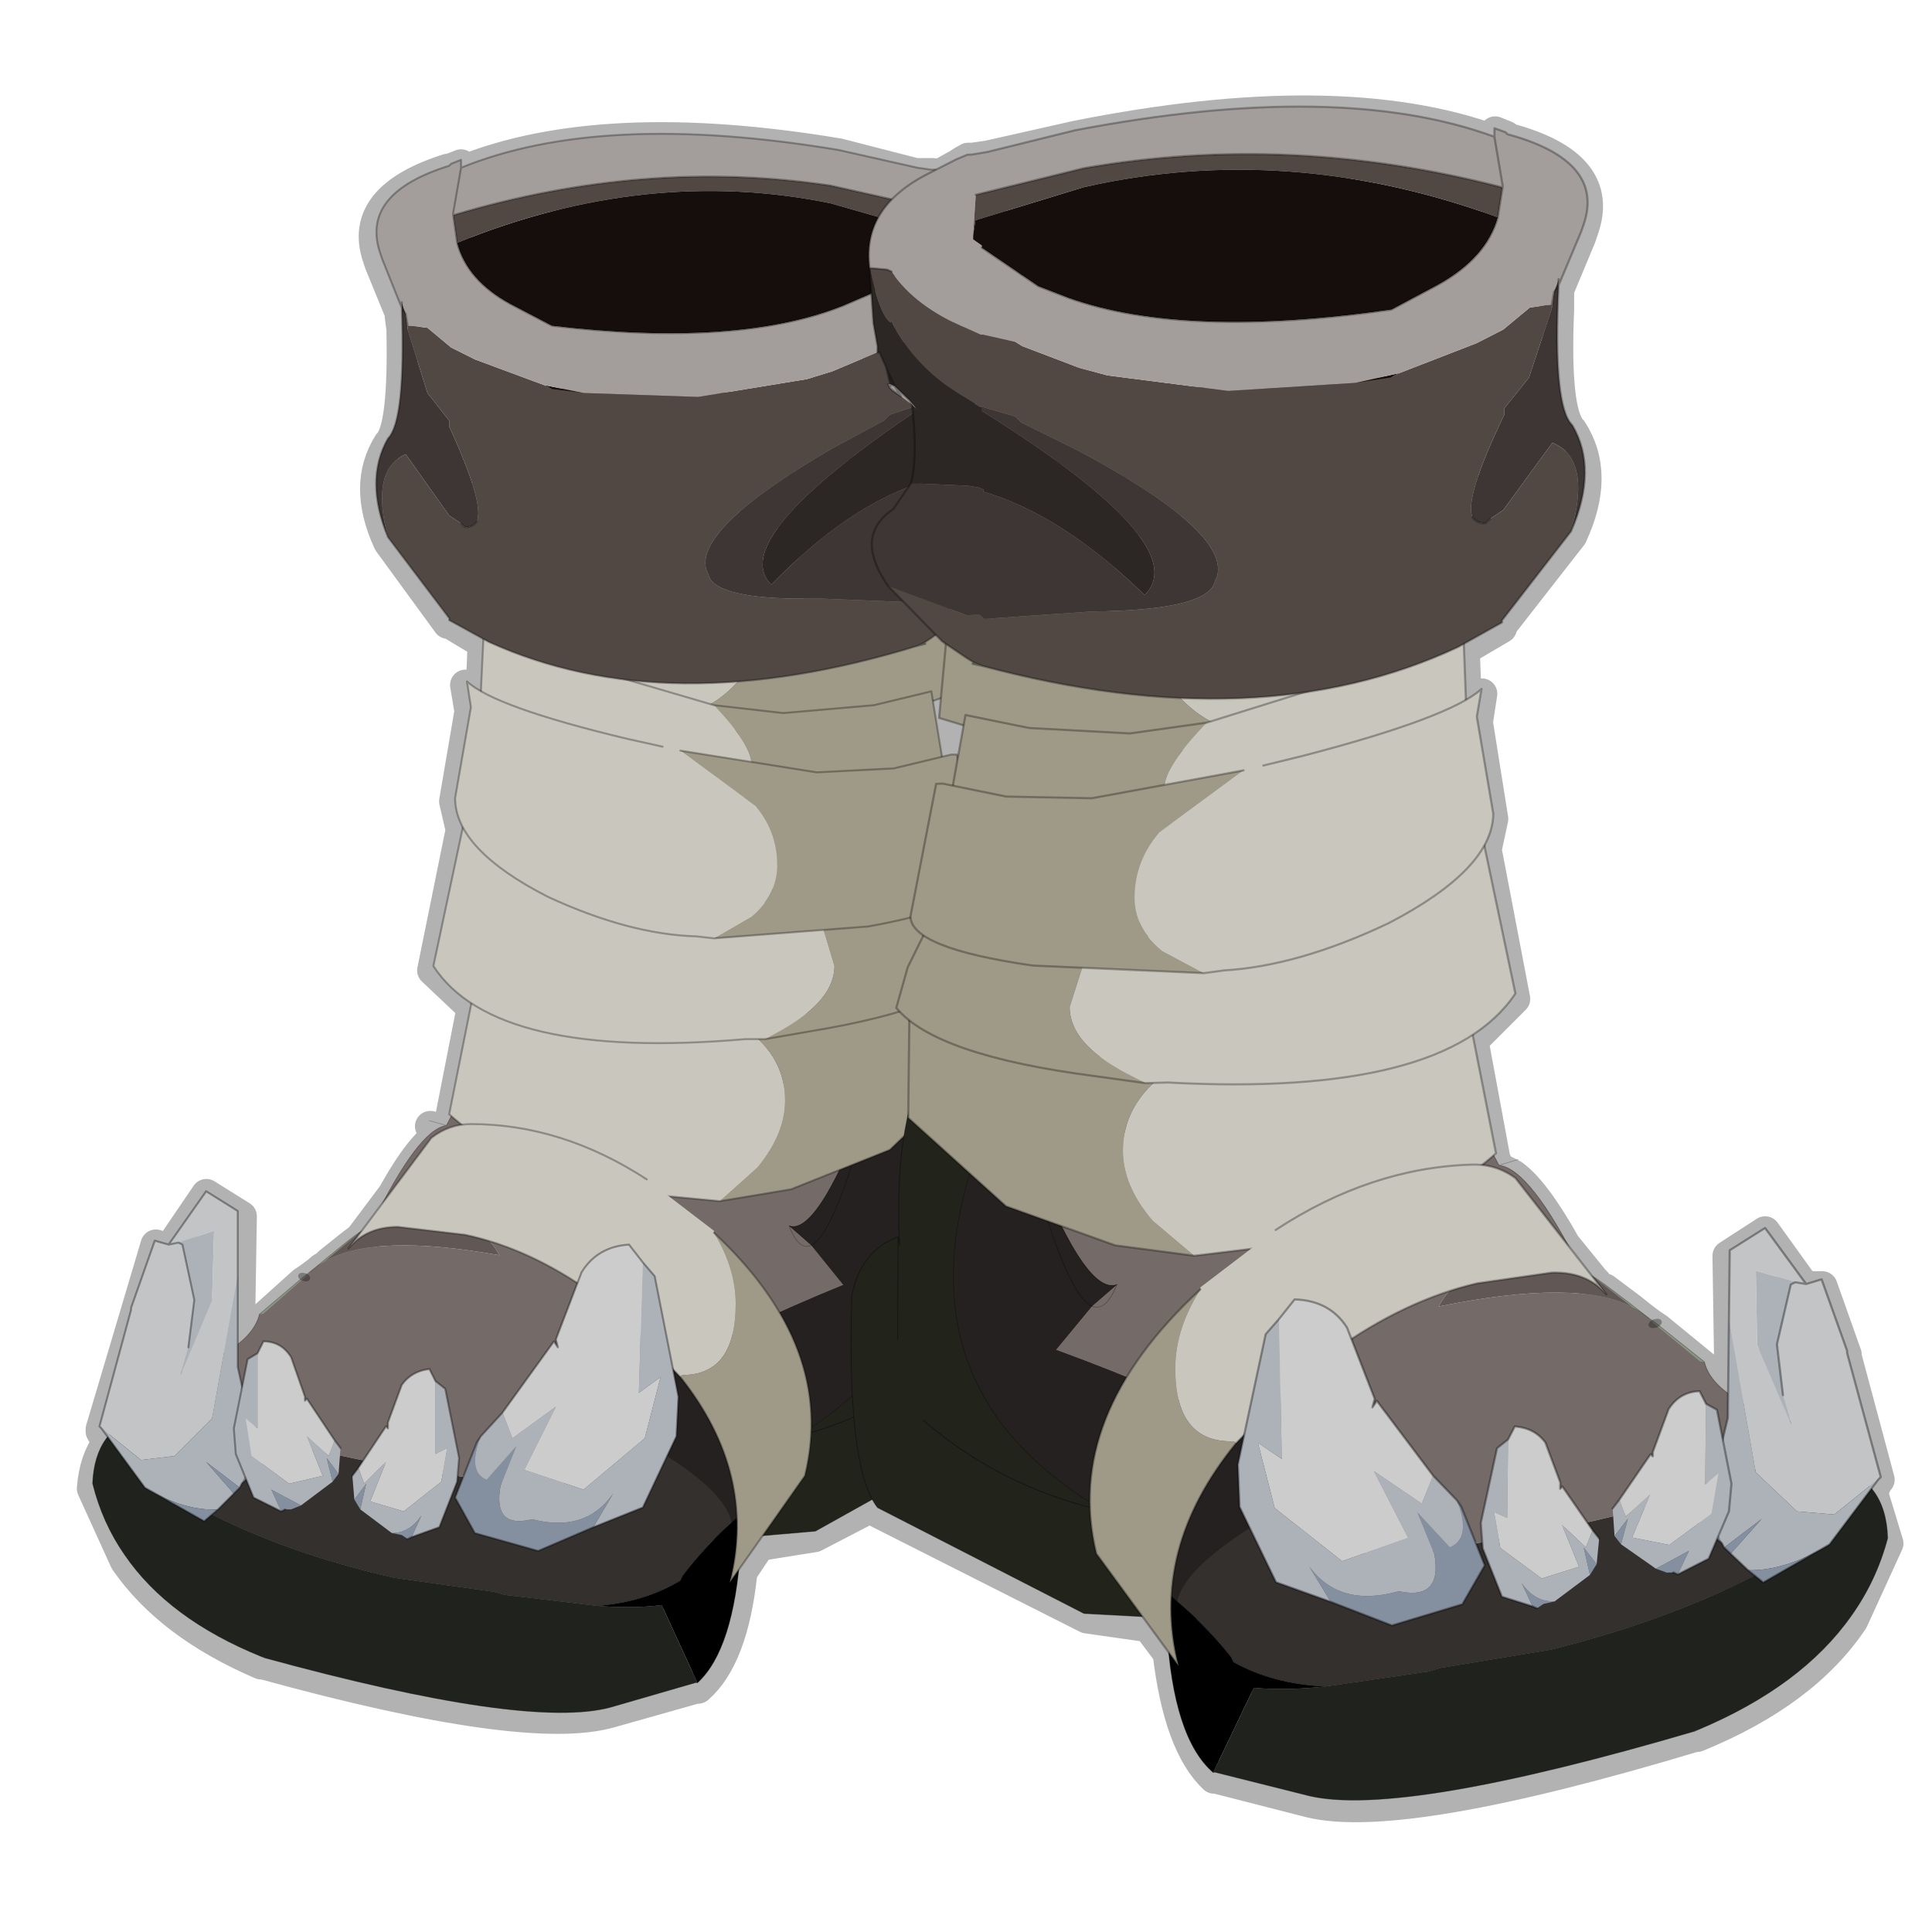 <?xml version="1.0" encoding="UTF-8" standalone="no"?>
<svg xmlns:xlink="http://www.w3.org/1999/xlink" height="440.0px" width="440.0px" xmlns="http://www.w3.org/2000/svg">
  <g transform="matrix(10.0, 0.0, 0.0, 10.0, 0.0, 0.0)">
    <use height="44.0" transform="matrix(1.0, 0.0, 0.0, 1.0, 0.0, 0.0)" width="44.0" xlink:href="#shape0"/>
    <use height="41.85" transform="matrix(0.9, 0.0, 0.0, 0.9, 2.085, 3.055)" width="23.7" xlink:href="#sprite0"/>
    <use height="41.85" transform="matrix(-1.0, 0.03, -0.011, 0.967, 43.393, 2.012)" width="23.7" xlink:href="#sprite0"/>
  </g>
  <defs>
    <g id="shape0" transform="matrix(1.0, 0.0, 0.0, 1.0, 0.0, 0.0)">
      <path d="M44.0 44.0 L0.0 44.0 0.0 0.0 44.0 0.0 44.0 44.0" fill="#43adca" fill-opacity="0.0" fill-rule="evenodd" stroke="none"/>
      <path d="M9.8 25.65 L10.2 25.75 10.3 25.55 10.25 25.5 10.75 22.95 9.85 22.1 10.5 18.9 10.35 18.25 10.7 16.2 10.6 15.6 10.95 15.85 11.0 14.65 10.25 14.2 10.2 14.2 8.85 12.35 Q8.25 11.05 8.85 10.1 9.2 9.75 9.15 7.5 L9.1 7.1 8.65 6.0 8.6 5.85 Q8.15 4.5 10.2 3.85 L10.25 3.85 10.5 3.75 10.5 3.9 Q13.7 2.6 19.1 3.5 L20.85 3.95 21.25 3.95 21.35 4.0 21.8 3.75 Q21.95 3.65 22.05 3.6 L22.15 3.6 22.5 3.55 24.5 3.1 Q30.5 1.9 34.05 3.2 L34.05 3.0 34.3 3.1 34.35 3.15 Q36.6 3.75 36.05 5.25 L36.0 5.4 35.5 6.6 35.5 7.05 Q35.4 9.4 35.8 9.8 36.45 10.8 35.8 12.2 L34.2 14.25 34.2 14.3 33.35 14.8 33.4 16.05 33.75 15.8 33.65 16.45 34.0 18.65 33.85 19.35 34.5 22.75 33.55 23.7 34.05 26.4 34.15 26.6 34.45 26.75 Q34.95 27.1 35.65 28.35 L36.3 29.15 36.35 29.2 36.35 29.25 36.4 29.3 36.55 29.35 37.15 29.8 37.4 30.0 37.6 30.15 37.75 30.25 38.85 31.15 Q38.95 31.5 39.4 31.85 L39.35 28.6 40.2 28.05 41.1 29.3 41.5 29.3 42.05 30.85 42.05 30.9 42.8 33.7 42.75 33.75 42.65 34.0 43.0 35.15 42.2 36.9 Q41.1 38.55 38.65 39.55 L38.6 39.55 Q31.95 41.55 29.85 41.05 L27.7 40.5 27.65 40.5 Q26.85 39.75 26.6 37.65 L26.15 37.05 24.75 36.85 20.0 34.45 19.9 34.3 18.55 35.0 17.3 35.2 16.9 35.8 Q16.7 37.75 15.9 38.45 L15.85 38.45 13.9 39.0 Q12.0 39.55 6.0 37.9 L5.95 37.9 Q3.85 37.0 2.85 35.55 L2.1 33.9 Q2.15 33.25 2.45 32.85 L2.3 32.6 2.3 32.55 3.55 28.35 3.85 28.45 4.7 27.2 5.5 27.7 5.45 30.75 5.9 30.1 6.9 29.2 7.05 29.1 7.25 28.95 Q7.35 28.85 7.4 28.85 L7.5 28.75 8.0 28.35 8.2 28.2 8.95 27.2 Q9.7 25.85 10.2 25.75 M35.5 6.6 L35.4 6.75 35.4 6.8 35.5 7.05 M22.35 5.75 L23.1 6.3 23.25 6.4 23.65 6.6 24.35 6.9 31.7 7.15 32.75 6.6 Q33.85 5.95 34.1 5.05 L34.2 4.35 Q29.4 3.1 24.7 3.9 L22.35 4.5 M20.2 6.3 L19.8 6.25 19.85 6.8 19.9 7.5 20.0 8.0 20.0 8.1 20.0 8.15 20.05 8.15 20.2 8.5 20.4 8.95 20.7 9.25 20.75 9.3 20.75 9.4 20.8 9.55 20.75 11.1 20.75 11.2 20.35 11.75 Q19.45 12.3 20.25 13.5 L20.55 13.85 21.3 14.6 21.45 14.75 21.6 14.85 22.0 15.1 22.15 15.15 22.35 15.25 26.9 16.0 29.85 15.85 Q31.65 15.6 33.2 14.85 L33.35 14.8 M28.35 17.7 L26.5 18.05 24.85 18.25 22.9 18.25 21.95 18.1 21.75 18.1 21.5 18.0 21.35 18.0 20.75 21.0 21.05 21.45 22.55 21.95 23.55 22.1 24.55 22.2 27.45 22.25 27.9 22.25 Q29.6 22.15 31.65 21.1 33.35 20.25 33.85 19.35 M33.55 23.7 L32.4 24.25 Q33.3 25.0 34.05 26.4 M40.6 31.85 L40.4 30.75 40.75 29.3 41.1 29.3 M23.35 26.05 L24.2 28.05 Q24.95 29.55 25.45 29.35 25.2 30.0 24.85 29.85 24.45 29.65 23.9 27.95 L23.35 26.05 23.35 26.0 23.3 25.95 23.35 25.95 22.9 24.75 22.05 26.95 Q20.75 31.7 24.85 34.35 L25.6 34.75 26.45 36.15 26.45 36.2 26.55 36.3 26.7 36.45 26.85 36.6 27.3 37.0 28.05 37.85 28.1 37.95 Q29.0 38.45 30.2 38.55 L32.55 38.15 32.8 38.1 35.35 37.7 Q38.0 37.05 40.0 36.05 L40.2 35.9 40.4 35.8 41.75 34.95 41.8 34.75 41.8 34.5 41.8 33.55 41.8 33.3 41.25 32.7 40.75 32.5 40.25 32.3 39.7 32.05 39.55 31.95 39.4 31.85 M41.8 33.55 L42.55 33.95 42.65 34.0 M36.4 29.3 L36.35 29.25 36.4 29.3 37.15 29.8 M36.3 29.15 L36.15 29.05 36.0 29.0 36.2 29.15 36.25 29.15 36.3 29.15 36.3 29.2 36.35 29.25 M35.65 28.35 L36.0 29.0 M19.8 6.25 Q19.7 5.55 20.05 5.0 L20.4 4.65 18.9 4.35 Q14.7 3.7 10.3 5.0 L10.4 5.65 Q10.6 6.5 11.6 7.05 L12.55 7.5 19.15 7.1 19.8 6.8 19.85 6.8 M20.4 4.65 Q20.7 4.3 21.2 4.05 L21.35 4.0 M20.3 9.0 L20.35 9.05 20.5 9.15 20.3 9.0 20.25 8.9 20.3 8.9 20.2 8.5 M20.3 9.0 L20.3 8.9 20.4 8.95 20.5 9.15 M21.3 14.6 L21.2 14.65 Q21.1 14.65 21.05 14.75 L20.9 14.8 20.85 14.8 Q18.75 15.45 16.9 15.6 L14.1 15.55 16.25 16.15 17.8 16.3 19.9 16.15 21.2 15.85 21.25 16.15 21.5 16.0 21.6 14.85 M10.5 3.9 L10.3 4.95 10.3 5.0 M14.1 15.55 Q12.5 15.35 11.1 14.7 L11.0 14.65 M20.75 21.0 L19.75 21.2 18.9 21.35 16.25 21.45 15.85 21.4 Q14.3 21.4 12.45 20.5 10.95 19.75 10.5 18.9 M15.45 17.2 L17.1 17.5 18.6 17.7 20.3 17.6 21.4 17.4 21.25 16.15 M10.3 25.55 Q11.0 24.2 11.9 23.5 L10.75 22.95 M5.45 30.75 L5.25 30.85 5.15 30.95 4.65 31.15 4.2 31.35 4.15 31.35 3.75 31.6 3.25 32.15 3.25 32.35 3.2 33.3 3.2 33.5 3.25 33.7 Q2.75 33.55 4.5 34.45 L4.65 34.5 4.85 34.6 Q6.6 35.5 9.0 36.05 L11.25 36.4 11.5 36.45 13.6 36.7 15.5 36.15 15.55 36.0 16.3 35.2 16.7 34.8 16.8 34.75 16.95 34.55 17.0 34.4 17.05 34.4 17.8 33.1 18.5 32.7 19.45 31.95 Q21.95 29.65 21.2 26.15 L20.7 24.5 20.35 23.7 19.95 24.85 19.45 26.65 Q18.9 28.25 18.5 28.45 18.2 28.6 18.0 28.05 18.45 28.2 19.15 26.75 L19.95 24.85 19.95 24.8 Q18.75 25.05 19.2 23.95 18.65 25.1 17.85 24.8 17.3 24.6 16.7 23.85 L16.65 23.8 Q13.9 21.75 11.9 23.5 M20.7 24.5 L20.7 23.35 20.5 23.15 18.4 23.6 17.4 23.75 17.3 23.8 17.0 23.8 16.7 23.85 M10.95 15.85 Q11.85 16.35 14.25 16.95 L15.1 17.1 M29.85 15.85 L27.6 16.55 27.5 16.55 25.75 16.8 23.45 16.65 22.0 16.4 22.0 16.6 21.85 17.65 21.75 18.1 M33.4 16.05 L29.7 17.35 28.8 17.55 M21.5 16.0 L21.45 16.4 22.0 16.6 M21.4 17.4 L21.65 17.3 21.75 17.3 21.85 17.65 M21.05 21.45 L20.65 22.1 Q20.45 22.5 20.4 23.05 L20.5 23.15 M20.7 23.35 L22.25 24.1 25.0 24.65 26.1 24.8 26.25 24.8 26.6 24.8 26.9 24.85 26.95 24.75 Q30.1 22.45 32.4 24.25 M21.2 26.15 L22.05 26.95 M26.9 24.85 L25.6 25.9 Q24.75 26.15 24.15 24.95 24.6 26.15 23.35 25.95 L23.35 26.0 M9.15 7.5 L9.2 7.25 9.1 7.1 M4.3 30.75 L4.5 29.7 4.15 28.45 4.05 28.4 3.85 28.45 M8.25 28.2 L8.35 28.1 8.25 28.15 8.25 28.2 8.2 28.2 M8.35 28.1 L8.5 28.05 8.35 28.05 8.35 28.1 M8.95 27.2 L8.5 28.05 M3.25 32.35 Q2.8 32.45 2.55 32.75 L2.45 32.85 M21.05 32.45 L21.95 33.15 Q23.25 34.05 24.85 34.45 L24.85 34.35 M26.45 36.2 L26.4 36.2 26.45 36.15 M26.6 37.65 L26.55 37.2 26.55 36.3 M24.85 34.45 L25.0 35.45 26.15 37.05 M17.0 34.4 L17.1 34.45 17.05 34.4 M19.9 34.3 Q19.55 33.7 19.45 32.4 L18.5 32.75 18.35 33.7 17.3 35.2 M19.45 32.4 L19.45 31.95 M18.5 32.7 L18.5 32.75 M16.9 35.8 L16.9 35.4 16.9 35.3 16.95 34.55 M34.05 3.2 L34.2 4.35" fill="none" stroke="#000000" stroke-linecap="round" stroke-linejoin="round" stroke-opacity="0.302" stroke-width="0.7"/>
    </g>
    <g id="sprite0" transform="matrix(1.0, 0.0, 0.0, 1.0, 14.35, 18.05)">
      <use height="42.7" transform="matrix(-0.377, -0.003, 0.0, 0.412, 9.338, -0.022)" width="36.3" xlink:href="#sprite1"/>
      <use height="64.35" transform="matrix(-0.377, -0.066, 0.0, 0.292, 7.033, 4.971)" width="56.65" xlink:href="#sprite2"/>
      <use height="36.65" transform="matrix(1.0, 0.0, 0.0, 1.0, -14.15, -18.05)" width="23.35" xlink:href="#shape3"/>
    </g>
    <g id="sprite1" transform="matrix(1.0, 0.0, 0.0, 1.0, 16.0, 15.2)">
      <use height="42.7" transform="matrix(1.0, 0.0, 0.0, 1.0, -16.0, -15.2)" width="36.3" xlink:href="#shape1"/>
    </g>
    <g id="shape1" transform="matrix(1.0, 0.0, 0.0, 1.0, 16.0, 15.2)">
      <path d="M-13.25 5.0 L-13.15 5.5 Q-13.55 -0.5 -12.05 -4.1 L-7.4 -11.85 Q2.6 -17.2 11.2 -13.95 L18.85 -2.9 16.7 0.9 Q18.0 6.9 18.05 12.55 L17.75 17.8 Q9.55 22.25 -1.1 21.0 -7.05 19.4 -11.6 15.55 -7.05 19.4 -1.1 21.0 9.55 22.25 17.75 17.8 L18.05 12.55 20.2 16.25 Q20.55 20.8 19.45 23.9 11.95 27.4 4.65 27.5 L-1.75 26.95 -14.3 20.45 Q-16.2 18.15 -16.0 8.25 -15.5 5.75 -13.25 5.0 L-13.2 10.85 -13.25 5.0 M17.75 17.8 L17.6 19.1 17.75 17.8 M16.05 2.05 L16.7 0.9 16.05 2.05" fill="#22241b" fill-rule="evenodd" stroke="none"/>
      <path d="M16.7 0.9 L18.85 -2.9 11.2 -13.95 Q2.6 -17.2 -7.4 -11.85 L-12.05 -4.1 Q-13.55 -0.5 -13.15 5.5 L-13.25 5.0 -13.2 10.85 M-11.6 15.55 Q-7.05 19.4 -1.1 21.0 9.55 22.25 17.75 17.8 L18.05 12.55 Q18.0 6.9 16.7 0.9 L16.05 2.05 M17.6 19.1 L17.75 17.8 M18.05 12.55 L20.2 16.25 Q20.55 20.8 19.45 23.9 11.95 27.4 4.65 27.5 L-1.75 26.95 -14.3 20.45 Q-16.2 18.15 -16.0 8.25 -15.5 5.75 -13.25 5.0" fill="none" stroke="#000000" stroke-linecap="round" stroke-linejoin="round" stroke-opacity="0.4" stroke-width="0.05"/>
    </g>
    <g id="sprite2" transform="matrix(1.0, 0.0, 0.0, 1.0, 29.9, 37.95)">
      <use height="64.35" transform="matrix(1.0, 0.0, 0.0, 1.0, -29.9, -37.95)" width="56.65" xlink:href="#shape2"/>
    </g>
    <g id="shape2" transform="matrix(1.0, 0.0, 0.0, 1.0, 29.9, 37.95)">
      <path d="M8.65 -13.05 L8.35 -13.4 8.7 -13.0 8.9 -12.8 8.75 -12.95 8.9 -12.8 10.95 -10.25 11.6 -9.4 11.2 -9.8 8.75 -12.95 8.7 -13.0 8.65 -13.05 M15.55 -4.25 L15.3 -4.35 12.5 -8.15 12.15 -8.7 12.6 -8.15 15.55 -4.25 M12.5 -8.15 L12.6 -8.15 12.5 -8.15 M1.95 6.75 L1.9 6.75 1.9 6.65 1.95 6.75" fill="#879880" fill-rule="evenodd" stroke="none"/>
      <path d="M-17.15 5.0 L-17.3 4.95 -17.2 4.85 -17.15 5.0" fill="#6a7a66" fill-rule="evenodd" stroke="none"/>
      <path d="M15.4 25.4 L15.25 25.45 15.25 25.4 15.4 25.4 M-13.75 21.05 L-13.85 21.05 -13.75 21.05" fill="#32382f" fill-rule="evenodd" stroke="none"/>
      <path d="M1.9 6.75 L1.9 6.8 1.65 6.65 1.9 6.65 1.9 6.75 M-8.15 0.25 L-8.25 0.05 -8.2 0.0 -8.15 0.25" fill="#54604f" fill-rule="evenodd" stroke="none"/>
      <path d="M23.45 6.3 Q26.6 8.15 26.75 12.95 26.1 16.2 24.6 18.65 21.65 23.55 15.4 25.4 L15.25 25.4 15.25 25.45 Q-2.4 27.7 -8.0 24.5 L-13.75 21.05 -13.85 21.05 -11.45 14.85 Q-9.55 15.6 -7.1 15.9 L-0.9 16.35 -0.2 16.25 6.5 16.55 Q13.85 16.05 19.35 13.55 24.85 11.05 23.4 11.4 L23.55 10.55 23.6 10.05 23.45 6.3" fill="#20221e" fill-rule="evenodd" stroke="none"/>
      <path d="M8.0 -13.75 L8.65 -13.05 8.7 -13.0 Q1.45 -17.6 -0.55 -13.0 7.85 -13.05 11.2 -9.8 L11.6 -9.4 12.15 -8.7 12.5 -8.15 15.3 -4.35 15.55 -4.25 Q15.85 -2.55 17.45 -0.8 L19.35 0.85 Q20.9 1.9 21.9 3.05 22.95 4.25 23.45 5.55 L23.45 6.3 23.6 10.05 Q23.7 7.6 21.9 3.05 17.6 7.55 1.95 6.75 L1.9 6.65 1.65 6.65 -0.65 6.6 Q-9.4 5.85 -8.15 0.25 L-8.2 0.0 Q-9.45 -4.95 -23.65 -15.65 L-21.5 -18.6 Q-20.65 -17.9 -20.0 -19.95 -20.65 -17.9 -21.5 -18.6 L-20.0 -19.95 Q-22.0 -19.45 -25.7 -33.25 L-25.75 -33.55 Q-22.3 -31.8 -23.6 -36.35 -20.95 -28.45 -16.1 -35.2 -4.25 -43.65 3.0 -23.45 4.9 -22.65 8.0 -13.75" fill="#746a67" fill-rule="evenodd" stroke="none"/>
      <path d="M23.6 10.05 L23.55 10.55 23.4 11.4 Q24.85 11.05 19.35 13.55 13.85 16.05 6.5 16.55 L-0.2 16.25 -0.9 16.35 -7.1 15.9 Q-10.25 14.9 -12.7 12.45 L-12.85 12.0 Q-14.3 9.2 -16.15 6.65 -15.65 3.3 -8.25 0.05 L-8.15 0.25 Q-9.4 5.85 -0.65 6.6 L1.65 6.65 1.9 6.8 1.9 6.75 1.95 6.75 Q17.6 7.55 21.9 3.05 23.7 7.6 23.6 10.05" fill="#34302e" fill-rule="evenodd" stroke="none"/>
      <path d="M-16.9 5.55 L-17.15 5.0 -17.2 4.85 -19.4 -0.65 Q-35.5 -16.05 -26.9 -37.95 L-25.7 -33.25 Q-23.2 -20.1 -21.5 -18.6 -23.2 -20.1 -25.7 -33.25 -22.0 -19.45 -20.0 -19.95 L-21.5 -18.6 -23.65 -15.65 Q-9.45 -4.95 -8.2 0.0 L-8.25 0.05 Q-15.65 3.3 -16.15 6.65 L-16.9 5.55" fill="#242120" fill-rule="evenodd" stroke="none"/>
      <path d="M-13.85 21.05 Q-16.3 17.6 -16.75 8.7 L-16.75 8.45 -16.9 5.55 -16.15 6.65 Q-14.3 9.2 -12.85 12.0 L-12.7 12.45 Q-10.25 14.9 -7.1 15.9 -9.55 15.6 -11.45 14.85 L-13.85 21.05" fill="#000000" fill-rule="evenodd" stroke="none"/>
      <path d="M8.7 -13.0 L8.75 -12.95 11.2 -9.8 Q7.85 -13.05 -0.55 -13.0 1.45 -17.6 8.7 -13.0" fill="#615755" fill-rule="evenodd" stroke="none"/>
      <path d="M3.0 -23.45 L4.15 -23.6 M8.35 -13.4 L8.0 -13.75 8.65 -13.05 8.7 -13.0 8.75 -12.95 8.9 -12.8 8.7 -13.0 8.35 -13.4 M3.0 -23.45 Q4.9 -22.65 8.0 -13.75 M12.15 -8.7 L11.6 -9.4 M10.95 -10.25 L11.6 -9.4 M12.15 -8.7 L12.6 -8.15 15.55 -4.25 Q15.85 -2.55 17.45 -0.8 L19.35 0.85 Q20.9 1.9 21.9 3.05 22.95 4.25 23.45 5.55 L23.45 6.3 Q26.6 8.15 26.75 12.95 26.1 16.2 24.6 18.65 21.65 23.55 15.4 25.4 L15.25 25.45 Q-2.4 27.7 -8.0 24.5 L-13.75 21.05 -13.85 21.05 Q-16.3 17.6 -16.75 8.7 L-16.75 8.45 -16.9 5.55 -17.15 5.0 -17.3 4.95 -17.2 4.85 -19.4 -0.65 Q-35.5 -16.05 -26.9 -37.95 L-25.7 -33.25 -25.75 -33.55 Q-22.3 -31.8 -23.6 -36.35 -20.95 -28.45 -16.1 -35.2 -4.25 -43.65 3.0 -23.45 M8.9 -12.8 L10.95 -10.25 9.45 -12.15 8.9 -12.8 M-7.1 15.9 L-0.9 16.35 -0.2 16.25 6.5 16.55 Q13.85 16.05 19.35 13.55 24.85 11.05 23.4 11.4 L23.55 10.55 23.6 10.05 23.45 6.3 M-16.15 6.65 Q-14.3 9.2 -12.85 12.0 L-12.7 12.45 Q-10.25 14.9 -7.1 15.9 M-21.5 -18.6 Q-23.2 -20.1 -25.7 -33.25 -22.0 -19.45 -20.0 -19.95 -20.65 -17.9 -21.5 -18.6 M-17.2 4.85 L-17.15 5.0 M-16.15 6.65 L-16.9 5.55" fill="none" stroke="#000000" stroke-linecap="round" stroke-linejoin="round" stroke-opacity="0.302" stroke-width="0.05"/>
      <path d="M12.6 -8.15 L12.5 -8.15" fill="none" stroke="#000000" stroke-linecap="round" stroke-linejoin="round" stroke-opacity="0.302" stroke-width="0.7"/>
    </g>
    <g id="shape3" transform="matrix(1.0, 0.0, 0.0, 1.0, 14.15, 18.05)">
      <path d="M-3.75 -4.8 Q-3.75 -6.4 -4.25 -11.65 L2.05 -11.5 6.5 -11.65 6.2 -3.45 Q6.15 0.4 8.0 2.0 8.15 2.65 7.9 2.85 5.45 5.25 0.6 4.8 L0.05 4.7 -0.65 4.6 Q5.55 4.25 4.35 1.95 3.35 -0.65 3.0 -2.8 0.4 -2.8 -1.85 -3.75 -3.1 -4.4 -3.75 -4.8" fill="#2c2725" fill-rule="evenodd" stroke="none"/>
      <path d="M-3.75 -4.8 Q-3.1 -4.4 -1.85 -3.75 0.4 -2.8 3.0 -2.8 3.35 -0.65 4.35 1.95 5.55 4.25 -0.65 4.6 -4.8 3.7 -5.3 2.05 L-5.3 1.3 -5.25 1.2 Q-4.95 0.0 -4.25 -1.05 -3.8 -2.85 -3.75 -4.8 M8.0 2.0 Q6.15 0.4 6.2 -3.45 L6.5 -11.65 Q6.8 -10.95 7.85 -11.3 6.3 -2.9 7.05 0.15 L8.0 2.0" fill="#514844" fill-rule="evenodd" stroke="none"/>
      <path d="M6.5 -11.65 L2.05 -11.5 -4.25 -11.65 Q-3.75 -6.4 -3.75 -4.8 -3.8 -2.85 -4.25 -1.05 -4.95 0.0 -5.25 1.2 L-5.3 1.3 -5.3 2.05 Q-4.8 3.7 -0.65 4.6 L0.05 4.7 0.6 4.8 Q5.45 5.25 7.9 2.85 8.15 2.65 8.0 2.0 M6.5 -11.65 Q6.8 -10.95 7.85 -11.3 6.3 -2.9 7.05 0.15 L8.0 2.0" fill="none" stroke="#000000" stroke-linecap="round" stroke-linejoin="round" stroke-opacity="0.302" stroke-width="0.05"/>
      <path d="M2.0 4.45 L3.7 4.2 6.45 3.45 Q7.15 3.1 8.1 2.7 L8.1 5.5 5.85 7.65 3.35 8.65 1.55 8.95 2.5 8.1 Q3.2 7.25 3.2 6.4 3.2 5.2 2.0 4.45" fill="#9f9987" fill-rule="evenodd" stroke="none"/>
      <path d="M1.55 8.95 L-1.1 8.7 -3.0 8.15 Q-4.35 7.6 -5.3 6.75 L-4.65 3.5 Q-4.15 3.95 -1.45 4.3 L2.0 4.45 Q3.2 5.2 3.2 6.4 3.2 7.25 2.5 8.1 L1.55 8.95" fill="#c8c6bd" fill-rule="evenodd" stroke="none"/>
      <path d="M2.0 4.45 L3.7 4.2 6.45 3.45 Q7.15 3.1 8.1 2.7 L8.1 5.5 5.85 7.65 3.35 8.65 1.55 8.95 -1.1 8.7 -3.0 8.15 Q-4.35 7.6 -5.3 6.75 L-4.65 3.5 Q-4.15 3.95 -1.45 4.3 L2.0 4.45 Z" fill="none" stroke="#000000" stroke-linecap="round" stroke-linejoin="round" stroke-opacity="0.302" stroke-width="0.05"/>
      <path d="M7.7 1.0 L7.65 1.05 7.65 0.95 7.7 1.0" fill="#989b86" fill-rule="evenodd" stroke="none"/>
      <path d="M7.65 1.05 L7.7 1.0 8.15 1.95 8.4 2.9 Q7.5 4.05 3.85 4.65 L2.7 4.85 3.15 4.6 Q4.45 3.85 4.45 3.0 L4.0 1.5 5.95 1.5 6.9 1.4 7.65 1.05" fill="#9f9987" fill-rule="evenodd" stroke="none"/>
      <path d="M4.0 1.5 L4.45 3.0 Q4.45 3.85 3.15 4.6 L2.7 4.85 2.2 4.85 Q-4.15 5.4 -5.7 3.0 L-4.85 -1.0 Q-4.45 0.2 -0.4 0.95 L2.2 1.35 4.0 1.5" fill="#c8c6bd" fill-rule="evenodd" stroke="none"/>
      <path d="M7.7 1.0 L7.65 0.95 7.65 1.05 6.9 1.4 5.95 1.5 4.0 1.5 M2.7 4.85 L3.85 4.65 Q7.5 4.05 8.4 2.9 L8.15 1.95 7.7 1.0 M7.65 0.95 L7.0 0.8 M2.7 4.85 L2.2 4.85 Q-4.15 5.4 -5.7 3.0 L-4.85 -1.0 Q-4.45 0.2 -0.4 0.95 L2.2 1.35 4.0 1.5" fill="none" stroke="#000000" stroke-linecap="round" stroke-linejoin="round" stroke-opacity="0.302" stroke-width="0.05"/>
      <path d="M-0.15 -3.1 Q1.05 -3.35 1.7 -3.9 2.4 -4.5 2.5 -5.15 2.55 -5.55 1.7 -6.2 L3.45 -6.3 5.75 -6.7 7.25 -7.1 7.5 -3.9 5.6 -3.25 3.7 -2.85 -0.15 -3.1" fill="#9f9987" fill-rule="evenodd" stroke="none"/>
      <path d="M1.7 -6.2 Q2.55 -5.55 2.5 -5.15 2.4 -4.5 1.7 -3.9 1.05 -3.35 -0.15 -3.1 L-0.6 -3.2 Q-3.0 -3.75 -4.35 -4.9 L-3.85 -7.3 Q-3.45 -6.9 -1.1 -6.5 L1.7 -6.2" fill="#c8c6bd" fill-rule="evenodd" stroke="none"/>
      <path d="M1.7 -6.2 L-1.1 -6.5 Q-3.45 -6.9 -3.85 -7.3 L-4.35 -4.9 Q-3.0 -3.75 -0.6 -3.2 L-0.15 -3.1 3.7 -2.85 5.6 -3.25 7.5 -3.9 7.25 -7.1 5.75 -6.7 3.45 -6.3 1.7 -6.2 Z" fill="none" stroke="#000000" stroke-linecap="round" stroke-linejoin="round" stroke-opacity="0.302" stroke-width="0.05"/>
      <path d="M1.4 -3.6 L3.15 -3.4 5.45 -3.6 6.9 -3.95 7.6 0.35 5.75 1.0 3.85 1.15 Q2.05 1.1 -0.1 0.2 1.1 0.05 1.7 -0.6 2.35 -1.25 2.35 -2.1 2.35 -2.6 1.4 -3.6" fill="#9f9987" fill-rule="evenodd" stroke="none"/>
      <path d="M-0.1 0.2 L-0.55 0.0 Q-3.05 -1.1 -4.55 -2.85 L-4.4 -6.0 Q-3.9 -5.4 -1.5 -4.45 L1.4 -3.6 Q2.35 -2.6 2.35 -2.1 2.35 -1.25 1.7 -0.6 1.1 0.05 -0.1 0.2" fill="#c8c6bd" fill-rule="evenodd" stroke="none"/>
      <path d="M1.4 -3.6 L3.15 -3.4 5.45 -3.6 6.9 -3.95 7.6 0.35 5.75 1.0 3.85 1.15 Q2.05 1.1 -0.1 0.2 L-0.55 0.0 Q-3.05 -1.1 -4.55 -2.85 L-4.4 -6.0 Q-3.9 -5.4 -1.5 -4.45 L1.4 -3.6 Z" fill="none" stroke="#000000" stroke-linecap="round" stroke-linejoin="round" stroke-opacity="0.302" stroke-width="0.05"/>
      <path d="M1.4 2.3 L2.35 1.75 Q3.0 1.2 3.0 0.45 3.0 -0.4 2.45 -1.05 L0.55 -2.45 4.0 -1.9 5.95 -2.0 7.4 -2.35 7.55 -2.35 8.1 0.75 Q8.1 1.5 5.3 2.0 L1.4 2.3" fill="#9f9987" fill-rule="evenodd" stroke="none"/>
      <path d="M0.55 -2.45 L2.45 -1.05 Q3.0 -0.4 3.0 0.45 3.0 1.2 2.35 1.75 L1.4 2.3 0.95 2.25 Q-0.75 2.2 -2.8 1.25 -5.15 0.05 -5.15 -1.25 L-4.75 -3.55 -4.85 -4.2 Q-4.15 -3.55 -0.8 -2.75 L0.1 -2.55 0.55 -2.45" fill="#c8c6bd" fill-rule="evenodd" stroke="none"/>
      <path d="M0.1 -2.55 L-0.8 -2.75 Q-4.15 -3.55 -4.85 -4.2 L-4.75 -3.55 -5.15 -1.25 Q-5.15 0.05 -2.8 1.25 -0.75 2.2 0.95 2.25 L1.4 2.3 5.3 2.0 Q8.1 1.5 8.1 0.75 L7.55 -2.35 7.4 -2.35 5.95 -2.0 4.0 -1.9 0.55 -2.45" fill="none" stroke="#000000" stroke-linecap="round" stroke-linejoin="round" stroke-opacity="0.302" stroke-width="0.05"/>
      <path d="M0.55 13.4 L0.6 13.35 Q1.95 13.35 1.95 11.55 1.95 10.65 1.4 9.75 4.5 12.65 3.7 15.9 L1.8 18.6 Q2.5 15.85 0.55 13.4" fill="#9f9987" fill-rule="evenodd" stroke="none"/>
      <path d="M-0.3 8.4 L1.4 9.7 1.4 9.75 Q1.95 10.65 1.95 11.55 1.95 13.35 0.6 13.35 L0.55 13.4 0.5 13.35 -0.5 12.3 -1.65 11.3 Q-3.25 10.15 -4.9 9.8 L-6.6 9.6 Q-7.4 9.6 -7.85 10.15 L-5.75 7.35 Q-5.3 7.0 -4.75 7.0 -2.45 7.0 -0.3 8.4" fill="#c8c6bd" fill-rule="evenodd" stroke="none"/>
      <path d="M-0.3 8.4 Q-2.45 7.0 -4.75 7.0 -5.3 7.0 -5.75 7.35 L-7.85 10.15 Q-7.4 9.6 -6.6 9.6 L-4.9 9.8 Q-3.25 10.15 -1.65 11.3 L-0.5 12.3 0.5 13.35 0.55 13.4 M1.4 9.75 Q4.5 12.65 3.7 15.9 L1.8 18.6 Q2.5 15.85 0.55 13.4" fill="none" stroke="#000000" stroke-linecap="round" stroke-linejoin="round" stroke-opacity="0.302" stroke-width="0.05"/>
      <path d="M0.6 -6.35 Q1.7 -6.8 2.15 -7.65 2.6 -8.4 2.4 -9.25 L1.15 -10.45 2.9 -10.75 Q4.05 -11.1 5.1 -11.6 L6.35 -12.3 8.0 -8.35 6.4 -7.25 4.6 -6.55 0.6 -6.35" fill="#9f9987" fill-rule="evenodd" stroke="none"/>
      <path d="M1.15 -10.45 L2.4 -9.25 Q2.6 -8.4 2.15 -7.65 1.7 -6.8 0.6 -6.35 L0.1 -6.4 Q-2.55 -6.75 -4.4 -8.0 L-5.0 -11.1 Q-4.4 -10.7 -1.85 -10.45 L1.15 -10.45" fill="#c8c6bd" fill-rule="evenodd" stroke="none"/>
      <path d="M1.15 -10.45 L-1.85 -10.45 Q-4.4 -10.7 -5.0 -11.1 L-4.4 -8.0 Q-2.55 -6.75 0.1 -6.4 L0.6 -6.35 4.6 -6.55 6.4 -7.25 8.0 -8.35 6.35 -12.3 5.1 -11.6 Q4.05 -11.1 2.9 -10.75 L1.15 -10.45 Z" fill="none" stroke="#000000" stroke-linecap="round" stroke-linejoin="round" stroke-opacity="0.302" stroke-width="0.05"/>
      <path d="M0.55 -9.05 L4.05 -9.55 5.85 -10.2 Q6.95 -10.65 7.25 -10.9 L7.35 -10.95 8.6 -8.1 Q8.8 -7.4 6.2 -6.1 L2.55 -4.7 3.3 -5.5 Q3.85 -6.25 3.65 -6.95 3.45 -7.8 2.75 -8.25 L0.55 -9.05" fill="#9f9987" fill-rule="evenodd" stroke="none"/>
      <path d="M2.55 -4.7 L2.1 -4.6 Q0.4 -4.2 -1.75 -4.6 -4.3 -5.05 -4.6 -6.3 L-4.8 -8.65 -5.05 -9.2 -0.75 -9.0 0.15 -9.05 0.55 -9.05 2.75 -8.25 Q3.45 -7.8 3.65 -6.95 3.85 -6.25 3.3 -5.5 L2.55 -4.7" fill="#c8c6bd" fill-rule="evenodd" stroke="none"/>
      <path d="M0.55 -9.05 L4.05 -9.55 5.85 -10.2 Q6.95 -10.65 7.25 -10.9 L7.35 -10.95 8.6 -8.1 Q8.8 -7.4 6.2 -6.1 L2.55 -4.7 2.1 -4.6 Q0.4 -4.2 -1.75 -4.6 -4.3 -5.05 -4.6 -6.3 L-4.8 -8.65 -5.05 -9.2 -0.75 -9.0 0.15 -9.05" fill="none" stroke="#000000" stroke-linecap="round" stroke-linejoin="round" stroke-opacity="0.302" stroke-width="0.05"/>
      <path d="M6.85 -15.15 L6.65 -15.0 6.65 -14.95 5.35 -14.0 4.65 -13.7 Q2.0 -12.65 -2.7 -13.2 L-3.75 -13.75 Q-4.85 -14.35 -5.1 -15.3 -0.3 -17.25 4.35 -16.3 L6.8 -15.6 6.85 -15.25 6.85 -15.15 M-2.9 -11.7 L-1.9 -11.5 -2.7 -11.6 -2.9 -11.7" fill="#160e0c" fill-rule="evenodd" stroke="none"/>
      <path d="M6.75 -5.2 L6.75 -5.15 6.55 -5.1 6.75 -5.2" fill="#6a7a66" fill-rule="evenodd" stroke="none"/>
      <path d="M9.2 -14.55 Q8.95 -13.4 8.7 -13.25 L8.7 -13.3 Q8.15 -12.15 6.95 -11.4 L6.65 -11.2 6.6 -11.2 5.85 -10.95 5.7 -10.8 4.4 -10.1 Q0.95 -8.1 1.2 -7.05 L1.3 -6.8 Q1.65 -6.25 4.05 -6.3 L6.5 -6.2 6.6 -6.3 6.9 -6.3 8.7 -7.05 7.45 -5.7 6.9 -5.3 6.75 -5.2 6.55 -5.1 Q0.2 -3.15 -4.3 -5.2 L-5.3 -5.75 -5.3 -5.8 -6.85 -7.85 Q-7.3 -9.55 -6.4 -9.95 L-5.3 -8.4 -5.0 -8.2 -4.9 -8.1 Q-4.7 -8.1 -4.6 -8.25 -4.4 -8.7 -5.3 -10.65 L-5.3 -10.8 -5.85 -11.5 -6.35 -13.1 -6.35 -13.2 -6.25 -13.2 -5.85 -13.15 -5.25 -12.65 -4.65 -12.35 -2.9 -11.7 -2.7 -11.6 -1.9 -11.5 1.0 -11.4 3.75 -11.85 4.4 -12.05 5.7 -12.6 5.85 -12.7 6.6 -12.9 6.65 -12.9 6.95 -13.05 Q8.15 -13.6 8.7 -14.45 L8.8 -14.5 9.2 -14.55 M-5.2 -16.0 Q-0.35 -17.45 4.35 -16.75 L6.8 -16.2 6.85 -15.25 6.8 -15.6 4.35 -16.3 Q-0.3 -17.25 -5.1 -15.3 L-5.2 -16.0" fill="#514844" fill-rule="evenodd" stroke="none"/>
      <path d="M6.6 -11.2 L6.6 -11.1 Q1.7 -7.8 2.85 -6.65 4.75 -8.6 6.55 -9.2 L6.55 -9.25 6.65 -9.3 6.9 -9.35 8.2 -9.45 8.6 -8.85 Q9.5 -8.25 8.7 -7.05 L6.9 -6.3 6.6 -6.3 6.5 -6.2 4.05 -6.3 Q1.65 -6.25 1.3 -6.8 L1.2 -7.05 Q0.95 -8.1 4.4 -10.1 L5.7 -10.8 5.85 -10.95 6.6 -11.2 M-6.85 -7.85 Q-7.45 -9.3 -6.85 -10.35 -6.4 -10.8 -6.5 -13.65 L-6.5 -13.8 -6.4 -13.5 -6.5 -13.65 -6.4 -13.5 -6.35 -13.1 -5.85 -11.5 -5.3 -10.8 -5.3 -10.65 Q-4.4 -8.7 -4.6 -8.25 -4.7 -8.1 -4.9 -8.1 L-5.0 -8.2 -5.3 -8.4 -6.4 -9.95 Q-7.3 -9.55 -6.85 -7.85" fill="#3d3634" fill-rule="evenodd" stroke="none"/>
      <path d="M9.2 -14.55 L9.1 -13.25 9.0 -12.7 9.0 -12.55 8.95 -12.55 8.8 -12.2 8.6 -11.75 8.8 -12.2 8.7 -11.8 8.6 -11.75 8.25 -11.4 8.1 -11.2 8.2 -11.3 Q8.05 -10.1 8.2 -9.45 L6.9 -9.35 6.65 -9.3 6.55 -9.25 6.55 -9.2 Q4.75 -8.6 2.85 -6.65 1.7 -7.8 6.6 -11.1 L6.6 -11.2 6.65 -11.2 6.95 -11.4 Q8.15 -12.15 8.7 -13.3 L8.7 -13.25 Q8.95 -13.4 9.2 -14.55 M8.45 -11.5 L8.7 -11.7 8.65 -11.65 8.45 -11.5" fill="#2c2725" fill-rule="evenodd" stroke="none"/>
      <path d="M8.2 -11.3 L8.1 -11.2 8.25 -11.4 8.6 -11.75 8.7 -11.8 8.75 -11.8 8.7 -11.7 8.2 -11.3 8.25 -11.4 8.2 -11.3 M-5.0 -17.2 Q-1.45 -18.65 4.55 -17.65 L6.55 -17.2 6.9 -17.15 7.0 -17.15 7.25 -17.05 7.85 -16.75 Q9.4 -16.0 9.2 -14.55 L8.8 -14.5 8.7 -14.45 Q8.15 -13.6 6.95 -13.05 L6.65 -12.9 6.6 -12.9 5.85 -12.7 5.7 -12.6 4.4 -12.05 3.75 -11.85 1.0 -11.4 -1.9 -11.5 -2.9 -11.7 -4.65 -12.35 -5.25 -12.65 -5.85 -13.15 -6.25 -13.2 -6.35 -13.2 -6.4 -13.5 -6.5 -13.8 -6.5 -13.65 -7.0 -14.9 -7.05 -15.05 Q-7.55 -16.55 -5.3 -17.25 L-5.25 -17.3 -5.0 -17.4 -5.0 -17.2 -5.2 -16.05 -5.2 -16.0 -5.2 -16.05 -5.0 -17.2 M6.8 -16.2 L4.35 -16.75 Q-0.35 -17.45 -5.2 -16.0 L-5.1 -15.3 Q-4.85 -14.35 -3.75 -13.75 L-2.7 -13.2 Q2.0 -12.65 4.65 -13.7 L5.35 -14.0 6.65 -14.95 6.65 -15.0 6.85 -15.15 6.85 -15.25 6.8 -16.2 M8.45 -11.5 L8.6 -11.75 8.45 -11.5 8.65 -11.65 8.7 -11.7 8.45 -11.5 M8.7 -11.8 L8.7 -11.7 8.7 -11.8" fill="#a39d9c" fill-rule="evenodd" stroke="none"/>
      <path d="M8.8 -12.2 L8.95 -12.55 9.0 -12.55 9.0 -12.7 9.1 -13.25 9.2 -14.55 Q9.4 -16.0 7.85 -16.75 L7.25 -17.05 7.0 -17.15 6.9 -17.15 6.55 -17.2 4.55 -17.65 Q-1.45 -18.65 -5.0 -17.2 L-5.2 -16.05 -5.2 -16.0 Q-0.35 -17.45 4.35 -16.75 L6.8 -16.2 M8.2 -9.45 Q8.05 -10.1 8.2 -11.3 L8.25 -11.4 8.6 -11.75 8.8 -12.2 8.7 -11.8 8.75 -11.8 8.7 -11.7 8.7 -11.8 8.6 -11.75 8.45 -11.5 8.7 -11.7 8.65 -11.65 8.45 -11.5 M6.65 -14.95 L5.35 -14.0 4.65 -13.7 Q2.0 -12.65 -2.7 -13.2 L-3.75 -13.75 Q-4.85 -14.35 -5.1 -15.3 L-5.2 -16.0 M8.7 -14.45 L8.8 -14.5 9.2 -14.55 M8.2 -9.45 L8.6 -8.85 Q9.5 -8.25 8.7 -7.05 L7.45 -5.7 6.9 -5.3 6.75 -5.2 M6.75 -5.15 L6.55 -5.1 Q0.2 -3.15 -4.3 -5.2 L-5.3 -5.75 -5.3 -5.8 -6.85 -7.85 Q-7.45 -9.3 -6.85 -10.35 -6.4 -10.8 -6.5 -13.65 L-7.0 -14.9 -7.05 -15.05 Q-7.55 -16.55 -5.3 -17.25 L-5.25 -17.3 -5.0 -17.4 -5.0 -17.2 M6.55 -5.1 L6.75 -5.2 M-6.5 -13.65 L-6.5 -13.8 M-6.4 -13.5 L-6.35 -13.2 M-6.4 -13.5 L-6.5 -13.65 M-4.6 -8.25 Q-4.7 -8.1 -4.9 -8.1 L-5.0 -8.2" fill="none" stroke="#000000" stroke-linecap="round" stroke-linejoin="round" stroke-opacity="0.302" stroke-width="0.05"/>
      <path d="M-7.7 16.5 L-7.4 16.1 -7.55 16.75 -7.7 16.5 M-6.75 17.35 Q-6.3 17.35 -6.0 16.9 L-6.25 17.45 -6.35 17.5 -6.5 17.4 -6.75 17.35" fill="#84909f" fill-rule="evenodd" stroke="none"/>
      <path d="M-7.6 15.7 L-7.45 16.1 -6.9 15.55 -7.3 16.55 -6.45 16.8 -5.5 16.05 -5.35 15.2 -5.65 15.35 -5.65 13.5 -5.4 13.7 -5.05 15.45 -5.1 16.05 -5.55 17.2 -6.25 17.45 -6.0 16.9 Q-6.3 17.35 -6.75 17.35 L-7.55 16.75 -7.4 16.1 -7.7 16.5 -7.75 15.9 -7.6 15.7" fill="#adb2b9" fill-rule="evenodd" stroke="none"/>
      <path d="M-5.65 13.5 L-5.65 15.35 -5.35 15.2 -5.5 16.05 -6.45 16.8 -7.3 16.55 -6.9 15.55 -7.45 16.1 -7.6 15.7 -6.9 14.65 -6.85 14.7 -6.85 14.55 -6.5 13.6 Q-6.25 13.25 -5.8 13.2 L-5.65 13.5" fill="#cccccc" fill-rule="evenodd" stroke="none"/>
      <path d="M-7.6 15.7 L-7.75 15.9 M-6.25 17.45 L-5.55 17.2 -5.1 16.05 -5.05 15.45 -5.4 13.7 -5.65 13.5 -5.8 13.2 Q-6.25 13.25 -6.5 13.6 L-6.85 14.55 -6.85 14.7 -6.9 14.65 -7.6 15.7 M-6.35 17.5 L-6.25 17.45" fill="none" stroke="#000000" stroke-linecap="round" stroke-linejoin="round" stroke-opacity="0.361" stroke-width="0.05"/>
      <path d="M-12.4 10.05 L-11.45 8.7 -10.65 9.2 -10.65 10.85 -11.3 14.45 -12.25 15.4 -13.1 15.5 -14.15 14.65 -13.35 11.7 -13.35 11.65 -12.75 9.95 -12.4 10.05 -12.15 10.0 -12.4 10.05 M-11.9 12.65 L-12.1 13.35 -11.3 11.45 -11.25 9.7 -12.15 10.0 -12.05 10.05 -11.75 11.45 -11.9 12.65" fill="#c2c4c6" fill-rule="evenodd" stroke="none"/>
      <path d="M-12.15 10.0 L-11.25 9.7 -11.3 11.45 -12.1 13.35 -11.9 12.65 -11.75 11.45 -12.05 10.05 -12.15 10.0 M-14.15 14.65 L-13.1 15.5 -12.25 15.4 -11.3 14.45 -10.65 10.85 -10.65 13.15 -10.45 14.05 -10.25 14.25 -10.2 14.6 Q-10.2 15.4 -10.55 16.1 L-10.6 16.2 -10.55 16.1 -10.6 16.2 -11.45 15.55 -10.75 16.35 -11.15 16.75 Q-12.0 16.8 -13.0 16.2 L-14.1 14.7 -14.15 14.65" fill="#adb2b9" fill-rule="evenodd" stroke="none"/>
      <path d="M-10.2 14.6 L-10.05 15.15 -9.75 15.25 -9.95 15.55 -10.55 16.1 Q-10.2 15.4 -10.2 14.6 M-10.6 16.2 L-10.75 16.35 -11.45 15.55 -10.6 16.2 M-11.15 16.75 L-11.5 17.05 -13.0 16.2 Q-12.0 16.8 -11.15 16.75 M-10.05 15.15 L-10.0 15.35 -9.95 15.55 -10.0 15.35 -10.05 15.15" fill="#84909f" fill-rule="evenodd" stroke="none"/>
      <path d="M-10.65 10.85 L-10.65 9.2 -11.45 8.7 -12.4 10.05 -12.15 10.0 M-11.9 12.65 L-11.75 11.45 -12.05 10.05 -12.15 10.0 M-12.4 10.05 L-12.75 9.95 -13.35 11.65 -13.35 11.7 -14.15 14.65 M-10.65 10.85 L-10.65 13.15 -10.45 14.05 -10.25 14.25 -10.2 14.6 -10.05 15.15 M-9.95 15.55 L-10.55 16.1 -10.6 16.2 -10.75 16.35 -11.15 16.75 -11.5 17.05 -13.0 16.2 -14.1 14.7 -14.15 14.65 M-9.95 15.55 L-10.0 15.35 -10.05 15.15" fill="none" stroke="#000000" stroke-linecap="round" stroke-linejoin="round" stroke-opacity="0.361" stroke-width="0.05"/>
      <path d="M-9.45 16.75 L-9.3 16.75 -9.05 16.65 -9.8 16.25 -9.55 16.8 -9.45 16.75 M-8.25 16.05 L-8.1 15.85 -8.4 15.45 -8.25 16.05" fill="#84909f" fill-rule="evenodd" stroke="none"/>
      <path d="M-9.55 16.8 L-9.8 16.25 -9.05 16.65 -8.25 16.05 -8.4 15.45 -8.1 15.85 -8.05 15.2 -8.2 15.0 -8.35 15.4 -8.9 14.9 -8.5 15.9 -9.35 16.1 -10.3 15.4 -10.45 14.45 -10.15 14.7 -10.15 12.8 -10.4 12.95 -10.75 14.7 -10.7 15.35 -10.25 16.45 -9.55 16.8" fill="#adb2b9" fill-rule="evenodd" stroke="none"/>
      <path d="M-8.2 15.0 L-8.9 13.95 -8.95 14.0 -8.95 13.9 -9.3 12.9 Q-9.55 12.5 -10.0 12.5 L-10.15 12.8 -10.15 14.7 -10.45 14.45 -10.3 15.4 -9.35 16.1 -8.5 15.9 -8.9 14.9 -8.35 15.4 -8.2 15.0" fill="#cccccc" fill-rule="evenodd" stroke="none"/>
      <path d="M-9.45 16.75 L-9.55 16.8 M-8.05 15.2 L-8.2 15.0 -8.9 13.95 -8.95 14.0 -8.95 13.9 -9.3 12.9 Q-9.55 12.5 -10.0 12.5 L-10.15 12.8 -10.4 12.95 -10.75 14.7 -10.7 15.35 -10.25 16.45 -9.55 16.8" fill="none" stroke="#000000" stroke-linecap="round" stroke-linejoin="round" stroke-opacity="0.361" stroke-width="0.05"/>
      <path d="M-4.5 14.9 Q-4.85 15.8 -4.35 16.0 L-3.6 15.15 -4.0 16.15 Q-4.2 17.25 -3.2 17.0 -1.85 17.35 -1.15 16.35 L-1.65 17.2 -3.05 17.8 -4.65 17.35 -5.15 16.45 -4.6 15.05 -4.5 14.9" fill="#84909f" fill-rule="evenodd" stroke="none"/>
      <path d="M-1.65 17.2 L-1.15 16.35 Q-1.85 17.35 -3.2 17.0 -4.2 17.25 -4.0 16.15 L-3.6 15.15 -4.35 16.0 Q-4.85 15.8 -4.5 14.9 L-3.95 14.3 -3.7 14.95 -2.6 14.15 -3.4 15.75 -1.9 16.25 -0.35 14.95 0.05 13.4 -0.5 13.8 -0.4 10.5 -0.1 10.85 0.5 13.9 0.45 14.9 -0.4 16.7 -1.65 17.2" fill="#adb2b9" fill-rule="evenodd" stroke="none"/>
      <path d="M-0.4 10.5 L-0.5 13.8 0.05 13.4 -0.35 14.95 -1.9 16.25 -3.4 15.75 -2.6 14.15 -3.7 14.95 -3.95 14.3 -2.65 12.5 -2.55 12.65 -2.6 12.45 -1.95 10.75 Q-1.55 10.1 -0.75 10.05 L-0.4 10.5" fill="#cccccc" fill-rule="evenodd" stroke="none"/>
      <path d="M-4.5 14.9 L-4.6 15.05 -5.15 16.45 -4.65 17.35 -3.05 17.8 -1.65 17.2 -0.4 16.7 0.45 14.9 0.5 13.9 -0.1 10.85 -0.4 10.5 M-3.95 14.3 L-4.5 14.9 M-3.95 14.3 L-2.65 12.5 -2.55 12.65 -2.6 12.45 -1.95 10.75 Q-1.55 10.1 -0.75 10.05 L-0.4 10.5" fill="none" stroke="#000000" stroke-linecap="round" stroke-linejoin="round" stroke-opacity="0.361" stroke-width="0.05"/>
    </g>
  </defs>
</svg>
